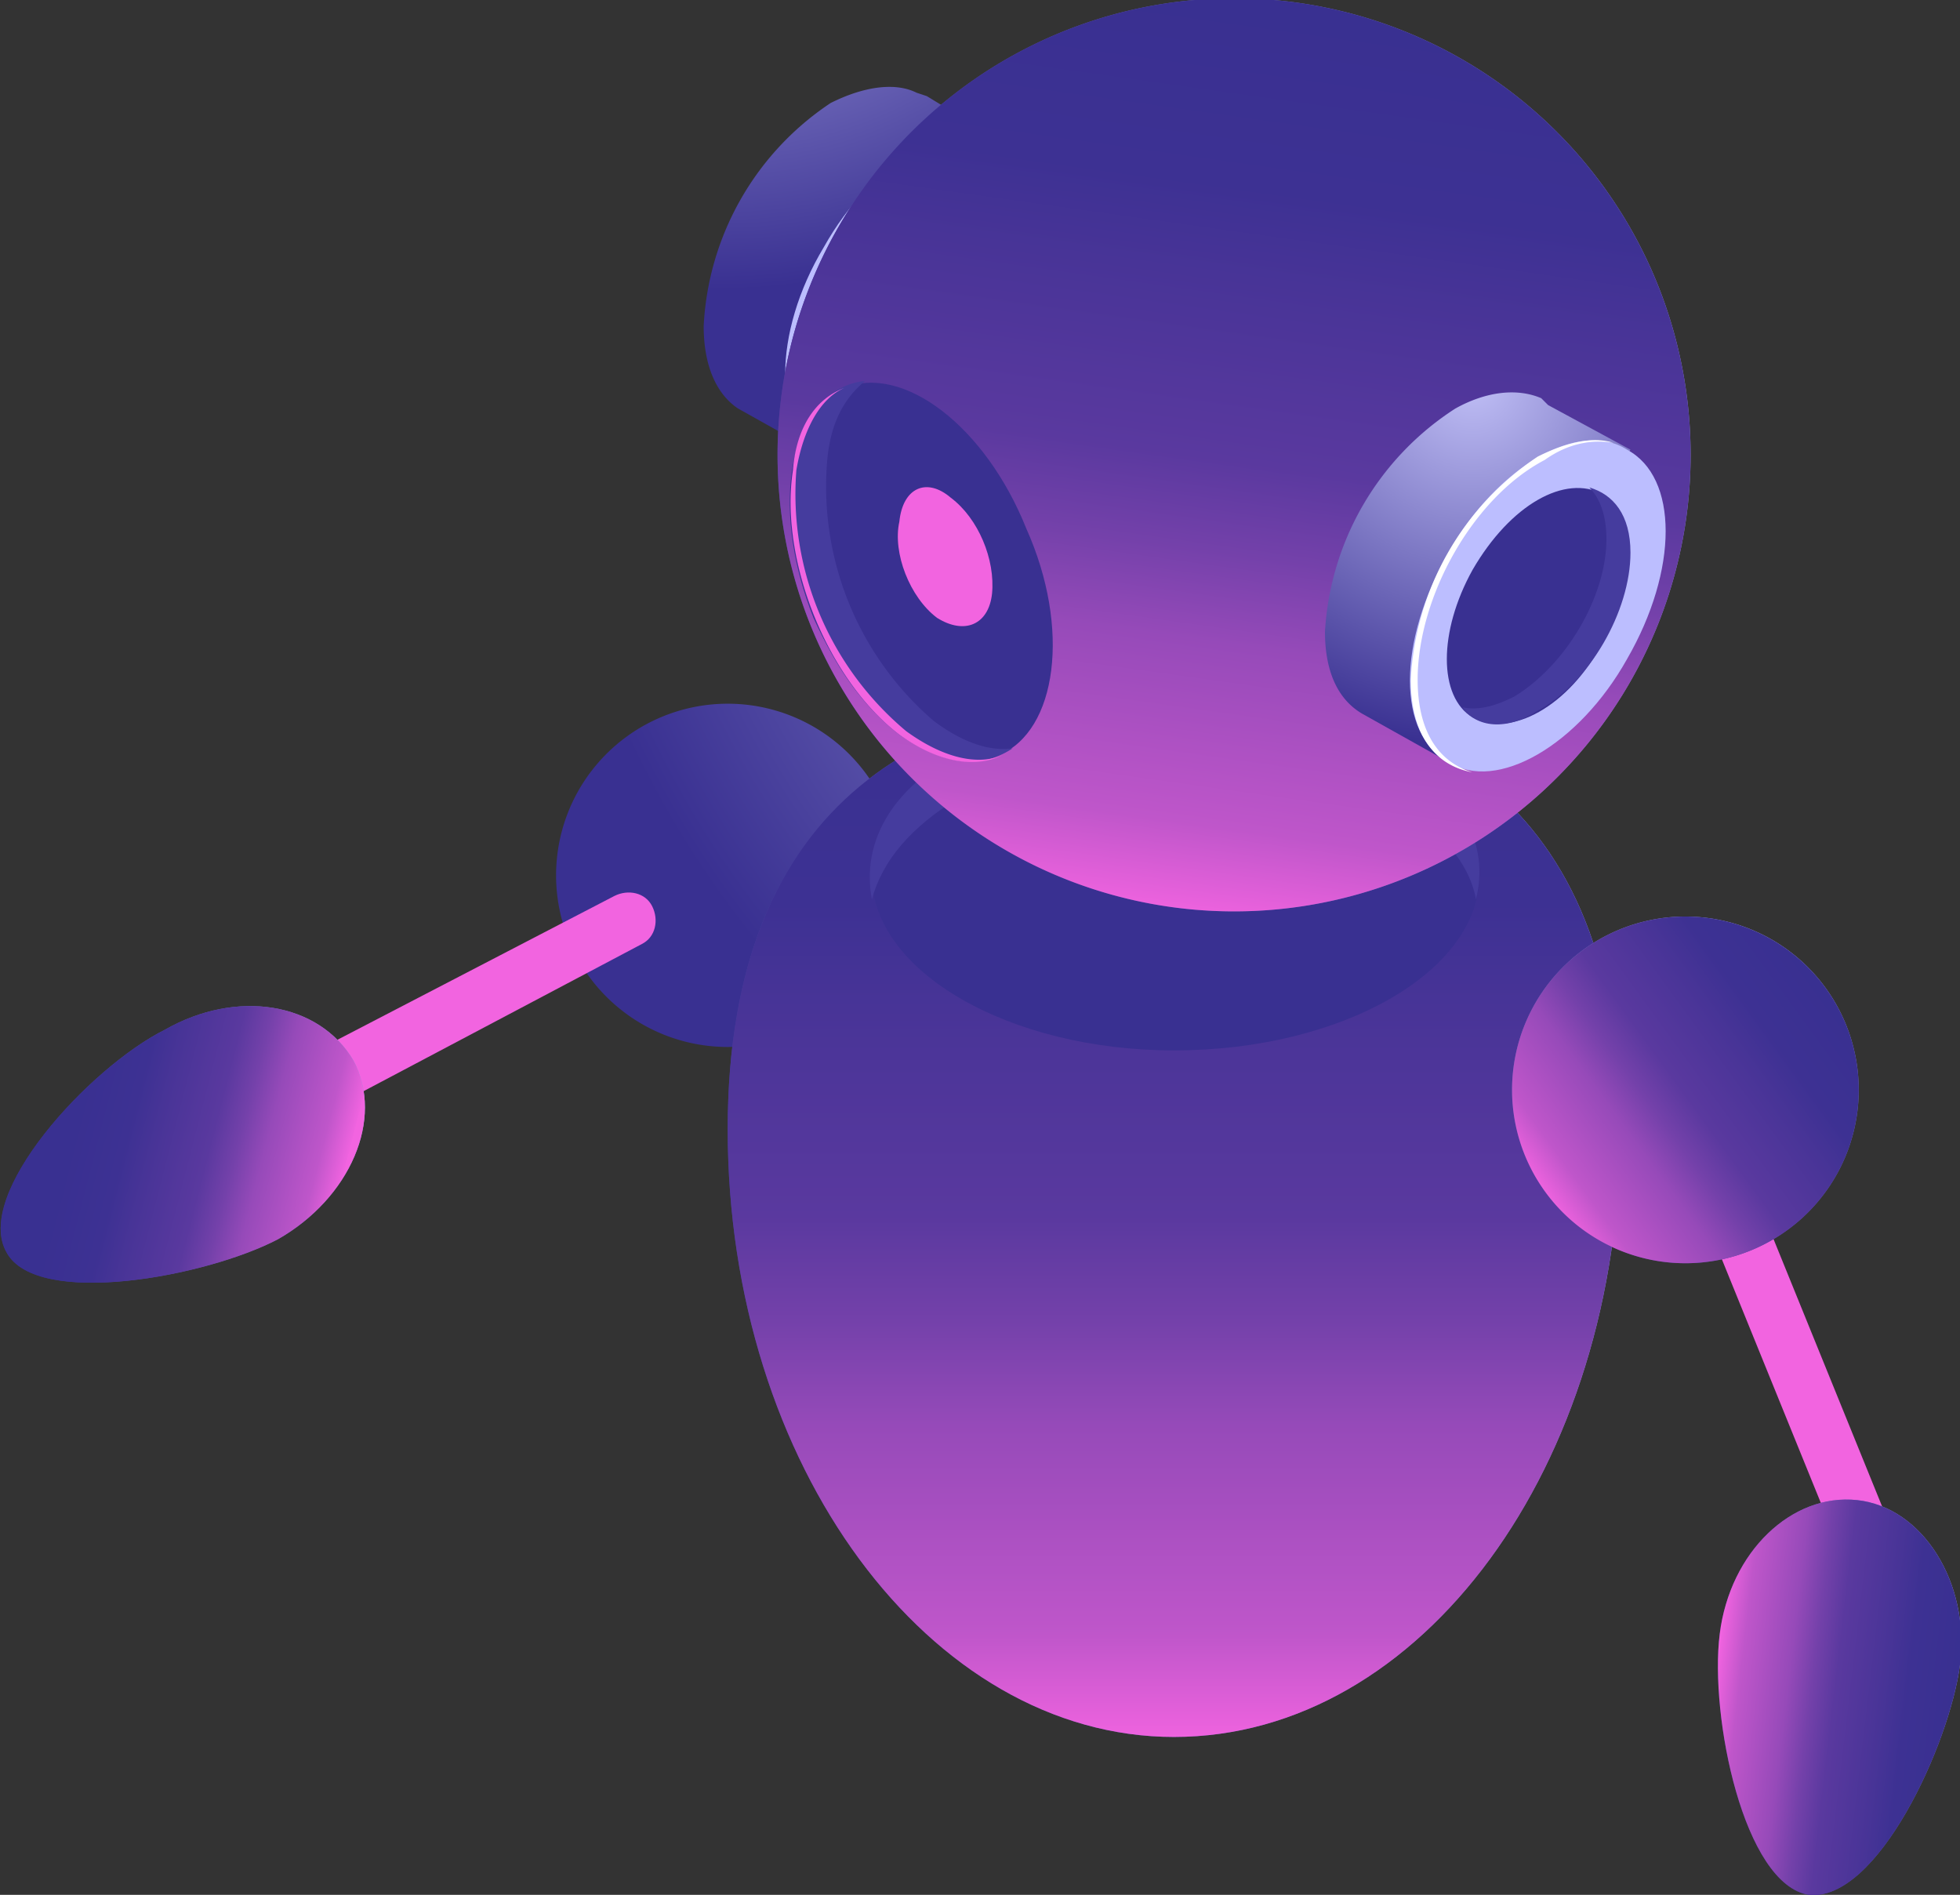 <svg xmlns="http://www.w3.org/2000/svg" fill="none" viewBox="0 0 571 552"><rect x="0" y="0" width="571" height="552" fill="#333333" stroke="none"/><path fill="#F264E0" d="m498 315-15 6 52 128 15-6-52-128Z"/><path fill="url(#a)" d="M212 305a50 50 0 1 0 0-100 50 50 0 0 0 0 100Z"/><path fill="url(#b)" d="M472 329c0 98-58 177-130 177-71 0-130-79-130-177 0-97 59-127 130-127 72 0 130 30 130 127Z"/><path fill="url(#c)" d="M472 329c0 98-58 177-130 177-71 0-130-79-130-177 0-97 59-127 130-127 72 0 130 30 130 127Z"/><path fill="#393091" d="M342 306c49 0 89-23 89-51s-40-51-89-51c-48 0-88 23-88 51s40 51 88 51Z"/><path fill="#453C9E" d="M280 232c34-20 91-20 125 0 14 9 23 19 25 30 4-16-4-32-25-43-34-20-91-20-125 0-21 11-29 27-26 43 3-11 11-21 26-30Z"/><path fill="url(#d)" d="m240 133 16-28c9-9 17-22 21-35l16-28-23-14-3-1c-6-3-15-2-25 3a83 83 0 0 0-37 65c0 12 4 20 10 24l25 14Z"/><path fill="#BCBEFF" d="M293 102c14-25 14-52 0-61-15-8-39 6-53 31-15 25-15 53 0 61 14 8 38-5 53-31Z"/><path fill="url(#e)" d="M348 265a133 133 0 1 0 0-265 133 133 0 0 0 0 265Z"/><path fill="url(#f)" d="M348 265a133 133 0 1 0 0-265 133 133 0 0 0 0 265Z"/><path fill="url(#g)" d="m422 222 16-27c9-10 17-23 20-36l17-28-24-13-2-2c-7-3-16-2-25 3a83 83 0 0 0-38 65c0 12 4 20 11 24l25 14Z"/><path fill="#BCBEFF" d="M474 192c15-26 15-53 0-61-14-9-38 5-52 30-15 26-15 53 0 61 14 9 38-5 52-30Z"/><path fill="#fff" d="M413 198c0-24 16-53 37-64 7-5 14-6 20-5-6-2-14 0-22 4a83 83 0 0 0-37 65c0 16 7 25 18 27-10-3-16-12-16-27Z"/><path fill="#393091" d="M467 187c10-18 10-37 0-43-11-6-27 3-38 22-10 18-10 37 0 43 11 6 28-3 38-22Z"/><path fill="#453C9E" d="M463 142c3 3 5 8 5 15 0 17-12 37-27 46-6 3-11 4-15 3 4 6 13 7 22 1 15-8 27-29 27-46 0-11-5-17-12-19Z"/><path fill="#393091" d="M291 220c17-7 21-37 8-66-12-30-36-48-53-41s-21 37-9 67c13 29 37 48 54 40Z"/><path fill="#F264E0" d="M289 173c-1 9-8 12-16 7-8-6-13-19-11-28 1-10 8-13 15-7 8 6 13 18 12 28Z"/><path fill="#453C9E" d="M272 210a90 90 0 0 1-31-76c1-11 5-18 11-23-11 1-19 11-21 27-4 26 10 60 31 76 13 9 24 10 33 4-7 1-15-2-23-8Z"/><path fill="#F264E0" d="M264 213a90 90 0 0 1-32-76c2-12 7-21 14-24-8 3-14 11-15 24-4 26 10 61 31 77 11 8 22 10 30 6-7 3-17 1-28-7Z"/><path fill="url(#h)" d="M491 368a50 50 0 1 0 0-101 50 50 0 0 0 0 101Z"/><path fill="url(#i)" d="M491 368a50 50 0 1 0 0-101 50 50 0 0 0 0 101Z"/><path fill="url(#j)" d="M571 485c-3 23-24 69-44 67-19-3-29-52-26-76s21-41 40-39 33 24 30 48Z"/><path fill="url(#k)" d="M571 485c-3 23-24 69-44 67-19-3-29-52-26-76s21-41 40-39 33 24 30 48Z"/><path fill="#F264E0" d="M79 331c-3 0-6-2-7-5-2-4-1-9 3-11l104-54c4-2 9-1 11 3s1 9-3 11L83 330l-4 1Z"/><path fill="url(#l)" d="M81 361c-21 11-70 20-79 4-10-17 24-54 46-65 21-12 45-8 55 9 9 17-1 40-22 52Z"/><path fill="url(#m)" d="M81 361c-21 11-70 20-79 4-10-17 24-54 46-65 21-12 45-8 55 9 9 17-1 40-22 52Z"/><defs><radialGradient id="a" cx="0" cy="0" r="1" gradientTransform="rotate(11 -253 2359) scale(290.77)" gradientUnits="userSpaceOnUse"><stop stop-color="#C0BFF6"/><stop offset="1" stop-color="#393091"/></radialGradient><radialGradient id="b" cx="0" cy="0" r="1" gradientTransform="matrix(223.506 0 0 304.251 419 303)" gradientUnits="userSpaceOnUse"><stop stop-color="#C0BFF6"/><stop offset="1" stop-color="#393091"/></radialGradient><radialGradient id="d" cx="0" cy="0" r="1" gradientTransform="translate(211 -73) scale(157.395)" gradientUnits="userSpaceOnUse"><stop stop-color="#C0BFF6"/><stop offset="1" stop-color="#393091"/></radialGradient><radialGradient id="e" cx="0" cy="0" r="1" gradientTransform="translate(430 113) scale(224.192)" gradientUnits="userSpaceOnUse"><stop stop-color="#C0BFF6"/><stop offset="1" stop-color="#393091"/></radialGradient><radialGradient id="g" cx="0" cy="0" r="1" gradientTransform="translate(429 111) scale(106.47)" gradientUnits="userSpaceOnUse"><stop stop-color="#C0BFF6"/><stop offset="1" stop-color="#393091"/></radialGradient><radialGradient id="h" cx="0" cy="0" r="1" gradientTransform="rotate(11 -1193 2796) scale(105.091)" gradientUnits="userSpaceOnUse"><stop stop-color="#C0BFF6"/><stop offset="1" stop-color="#393091"/></radialGradient><radialGradient id="j" cx="0" cy="0" r="1" gradientTransform="matrix(88.71 10.583 -17.432 146.131 584 445)" gradientUnits="userSpaceOnUse"><stop stop-color="#C0BFF6"/><stop offset="1" stop-color="#393091"/></radialGradient><radialGradient id="l" cx="0" cy="0" r="1" gradientTransform="matrix(42.944 78.342 -129.053 70.741 143 301)" gradientUnits="userSpaceOnUse"><stop stop-color="#C0BFF6"/><stop offset="1" stop-color="#393091"/></radialGradient><linearGradient id="c" x1="342.4" x2="342.4" y1="506.5" y2="202.4" gradientUnits="userSpaceOnUse"><stop stop-color="#F264E0"/><stop offset="0" stop-color="#EF63DF"/><stop offset=".1" stop-color="#BF56CA"/><stop offset=".3" stop-color="#964AB9"/><stop offset=".4" stop-color="#7441AA"/><stop offset=".5" stop-color="#5A399F"/><stop offset=".7" stop-color="#483497"/><stop offset=".8" stop-color="#3D3193"/><stop offset="1" stop-color="#393091"/></linearGradient><linearGradient id="f" x1="329.1" x2="366" y1="264" y2="1.3" gradientUnits="userSpaceOnUse"><stop stop-color="#F264E0"/><stop offset="0" stop-color="#EF63DF"/><stop offset=".1" stop-color="#BF56CA"/><stop offset=".3" stop-color="#964AB9"/><stop offset=".4" stop-color="#7441AA"/><stop offset=".5" stop-color="#5A399F"/><stop offset=".7" stop-color="#483497"/><stop offset=".8" stop-color="#3D3193"/><stop offset="1" stop-color="#393091"/></linearGradient><linearGradient id="i" x1="449.6" x2="531.1" y1="347.4" y2="288.1" gradientUnits="userSpaceOnUse"><stop stop-color="#F264E0"/><stop offset="0" stop-color="#EF63DF"/><stop offset=".1" stop-color="#BF56CA"/><stop offset=".3" stop-color="#964AB9"/><stop offset=".4" stop-color="#7441AA"/><stop offset=".5" stop-color="#5A399F"/><stop offset=".7" stop-color="#483497"/><stop offset=".8" stop-color="#3D3193"/><stop offset="1" stop-color="#393091"/></linearGradient><linearGradient id="k" x1="499.8" x2="569.1" y1="490.3" y2="498.5" gradientUnits="userSpaceOnUse"><stop stop-color="#F264E0"/><stop offset="0" stop-color="#EF63DF"/><stop offset=".1" stop-color="#BF56CA"/><stop offset=".3" stop-color="#964AB9"/><stop offset=".4" stop-color="#7441AA"/><stop offset=".5" stop-color="#5A399F"/><stop offset=".7" stop-color="#483497"/><stop offset=".8" stop-color="#3D3193"/><stop offset="1" stop-color="#393091"/></linearGradient><linearGradient id="m" x1="101.7" x2="24.6" y1="335.6" y2="315.8" gradientUnits="userSpaceOnUse"><stop stop-color="#F264E0"/><stop offset="0" stop-color="#EF63DF"/><stop offset=".1" stop-color="#BF56CA"/><stop offset=".3" stop-color="#964AB9"/><stop offset=".4" stop-color="#7441AA"/><stop offset=".5" stop-color="#5A399F"/><stop offset=".7" stop-color="#483497"/><stop offset=".8" stop-color="#3D3193"/><stop offset="1" stop-color="#393091"/></linearGradient></defs></svg>